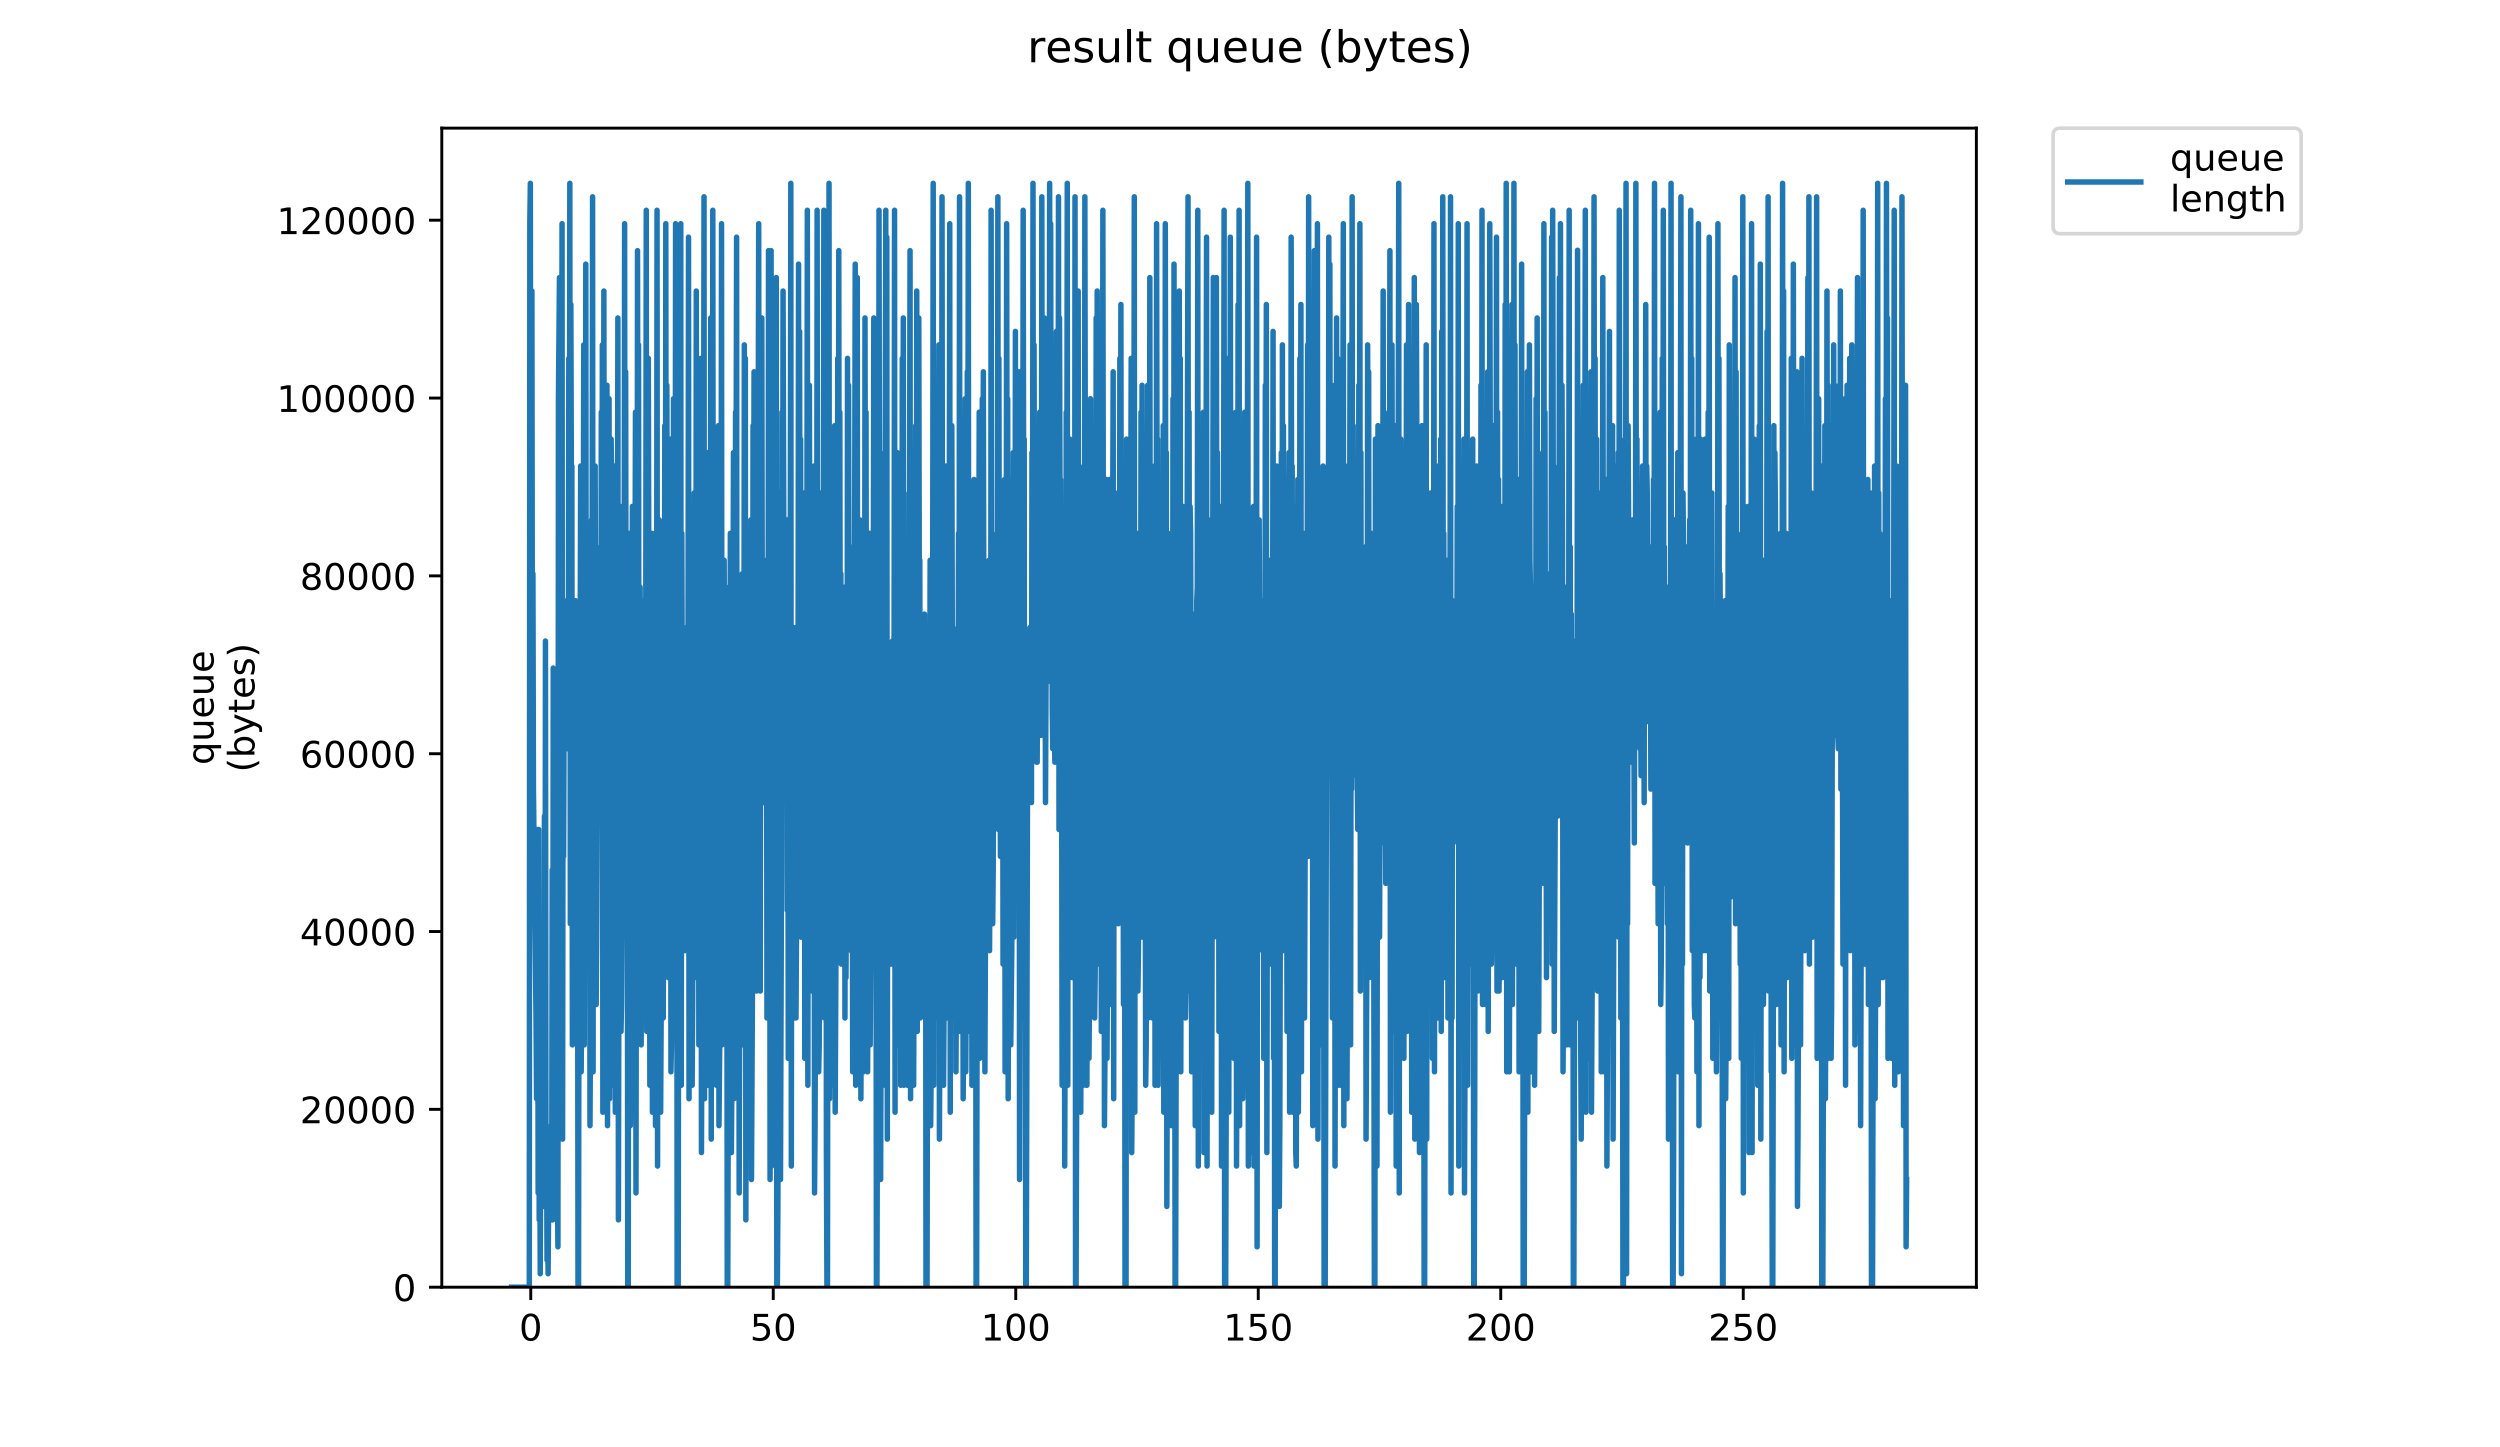 <?xml version="1.0" encoding="utf-8" standalone="no"?>
<!DOCTYPE svg PUBLIC "-//W3C//DTD SVG 1.1//EN"
  "http://www.w3.org/Graphics/SVG/1.1/DTD/svg11.dtd">
<!-- Created with matplotlib (https://matplotlib.org/) -->
<svg height="396pt" version="1.1" viewBox="0 0 684 396" width="684pt" xmlns="http://www.w3.org/2000/svg" xmlns:xlink="http://www.w3.org/1999/xlink">
 <defs>
  <style type="text/css">
*{stroke-linecap:butt;stroke-linejoin:round;}
  </style>
 </defs>
 <g id="figure_1">
  <g id="patch_1">
   <path d="M 0 396 
L 684 396 
L 684 0 
L 0 0 
z
" style="fill:#ffffff;"/>
  </g>
  <g id="axes_1">
   <g id="patch_2">
    <path d="M 120.879 352.174 
L 540.734 352.174 
L 540.734 35.062 
L 120.879 35.062 
z
" style="fill:#ffffff;"/>
   </g>
   <g id="matplotlib.axis_1">
    <g id="xtick_1">
     <g id="line2d_1">
      <defs>
       <path d="M 0 0 
L 0 3.5 
" id="mdd2a5c163f" style="stroke:#000000;stroke-width:0.8;"/>
      </defs>
      <g>
       <use style="stroke:#000000;stroke-width:0.8;" x="145.216" xlink:href="#mdd2a5c163f" y="352.174"/>
      </g>
     </g>
     <g id="text_1">
      <!-- 0 -->
      <defs>
       <path d="M 31.781 66.406 
Q 24.172 66.406 20.328 58.906 
Q 16.5 51.422 16.5 36.375 
Q 16.5 21.391 20.328 13.891 
Q 24.172 6.391 31.781 6.391 
Q 39.453 6.391 43.281 13.891 
Q 47.125 21.391 47.125 36.375 
Q 47.125 51.422 43.281 58.906 
Q 39.453 66.406 31.781 66.406 
z
M 31.781 74.219 
Q 44.047 74.219 50.516 64.516 
Q 56.984 54.828 56.984 36.375 
Q 56.984 17.969 50.516 8.266 
Q 44.047 -1.422 31.781 -1.422 
Q 19.531 -1.422 13.062 8.266 
Q 6.594 17.969 6.594 36.375 
Q 6.594 54.828 13.062 64.516 
Q 19.531 74.219 31.781 74.219 
z
" id="DejaVuSans-48"/>
      </defs>
      <g transform="translate(142.034 366.773)scale(0.1 -0.1)">
       <use xlink:href="#DejaVuSans-48"/>
      </g>
     </g>
    </g>
    <g id="xtick_2">
     <g id="line2d_2">
      <g>
       <use style="stroke:#000000;stroke-width:0.8;" x="211.563" xlink:href="#mdd2a5c163f" y="352.174"/>
      </g>
     </g>
     <g id="text_2">
      <!-- 50 -->
      <defs>
       <path d="M 10.797 72.906 
L 49.516 72.906 
L 49.516 64.594 
L 19.828 64.594 
L 19.828 46.734 
Q 21.969 47.469 24.109 47.828 
Q 26.266 48.188 28.422 48.188 
Q 40.625 48.188 47.75 41.5 
Q 54.891 34.812 54.891 23.391 
Q 54.891 11.625 47.562 5.094 
Q 40.234 -1.422 26.906 -1.422 
Q 22.312 -1.422 17.547 -0.641 
Q 12.797 0.141 7.719 1.703 
L 7.719 11.625 
Q 12.109 9.234 16.797 8.062 
Q 21.484 6.891 26.703 6.891 
Q 35.156 6.891 40.078 11.328 
Q 45.016 15.766 45.016 23.391 
Q 45.016 31 40.078 35.438 
Q 35.156 39.891 26.703 39.891 
Q 22.75 39.891 18.812 39.016 
Q 14.891 38.141 10.797 36.281 
z
" id="DejaVuSans-53"/>
      </defs>
      <g transform="translate(205.2 366.773)scale(0.1 -0.1)">
       <use xlink:href="#DejaVuSans-53"/>
       <use x="63.623" xlink:href="#DejaVuSans-48"/>
      </g>
     </g>
    </g>
    <g id="xtick_3">
     <g id="line2d_3">
      <g>
       <use style="stroke:#000000;stroke-width:0.8;" x="277.91" xlink:href="#mdd2a5c163f" y="352.174"/>
      </g>
     </g>
     <g id="text_3">
      <!-- 100 -->
      <defs>
       <path d="M 12.406 8.297 
L 28.516 8.297 
L 28.516 63.922 
L 10.984 60.406 
L 10.984 69.391 
L 28.422 72.906 
L 38.281 72.906 
L 38.281 8.297 
L 54.391 8.297 
L 54.391 0 
L 12.406 0 
z
" id="DejaVuSans-49"/>
      </defs>
      <g transform="translate(268.366 366.773)scale(0.1 -0.1)">
       <use xlink:href="#DejaVuSans-49"/>
       <use x="63.623" xlink:href="#DejaVuSans-48"/>
       <use x="127.246" xlink:href="#DejaVuSans-48"/>
      </g>
     </g>
    </g>
    <g id="xtick_4">
     <g id="line2d_4">
      <g>
       <use style="stroke:#000000;stroke-width:0.8;" x="344.257" xlink:href="#mdd2a5c163f" y="352.174"/>
      </g>
     </g>
     <g id="text_4">
      <!-- 150 -->
      <g transform="translate(334.713 366.773)scale(0.1 -0.1)">
       <use xlink:href="#DejaVuSans-49"/>
       <use x="63.623" xlink:href="#DejaVuSans-53"/>
       <use x="127.246" xlink:href="#DejaVuSans-48"/>
      </g>
     </g>
    </g>
    <g id="xtick_5">
     <g id="line2d_5">
      <g>
       <use style="stroke:#000000;stroke-width:0.8;" x="410.604" xlink:href="#mdd2a5c163f" y="352.174"/>
      </g>
     </g>
     <g id="text_5">
      <!-- 200 -->
      <defs>
       <path d="M 19.188 8.297 
L 53.609 8.297 
L 53.609 0 
L 7.328 0 
L 7.328 8.297 
Q 12.938 14.109 22.625 23.891 
Q 32.328 33.688 34.812 36.531 
Q 39.547 41.844 41.422 45.531 
Q 43.312 49.219 43.312 52.781 
Q 43.312 58.594 39.234 62.25 
Q 35.156 65.922 28.609 65.922 
Q 23.969 65.922 18.812 64.312 
Q 13.672 62.703 7.812 59.422 
L 7.812 69.391 
Q 13.766 71.781 18.938 73 
Q 24.125 74.219 28.422 74.219 
Q 39.75 74.219 46.484 68.547 
Q 53.219 62.891 53.219 53.422 
Q 53.219 48.922 51.531 44.891 
Q 49.859 40.875 45.406 35.406 
Q 44.188 33.984 37.641 27.219 
Q 31.109 20.453 19.188 8.297 
z
" id="DejaVuSans-50"/>
      </defs>
      <g transform="translate(401.061 366.773)scale(0.1 -0.1)">
       <use xlink:href="#DejaVuSans-50"/>
       <use x="63.623" xlink:href="#DejaVuSans-48"/>
       <use x="127.246" xlink:href="#DejaVuSans-48"/>
      </g>
     </g>
    </g>
    <g id="xtick_6">
     <g id="line2d_6">
      <g>
       <use style="stroke:#000000;stroke-width:0.8;" x="476.952" xlink:href="#mdd2a5c163f" y="352.174"/>
      </g>
     </g>
     <g id="text_6">
      <!-- 250 -->
      <g transform="translate(467.408 366.773)scale(0.1 -0.1)">
       <use xlink:href="#DejaVuSans-50"/>
       <use x="63.623" xlink:href="#DejaVuSans-53"/>
       <use x="127.246" xlink:href="#DejaVuSans-48"/>
      </g>
     </g>
    </g>
   </g>
   <g id="matplotlib.axis_2">
    <g id="ytick_1">
     <g id="line2d_7">
      <defs>
       <path d="M 0 0 
L -3.5 0 
" id="m4d71d583a0" style="stroke:#000000;stroke-width:0.8;"/>
      </defs>
      <g>
       <use style="stroke:#000000;stroke-width:0.8;" x="120.879" xlink:href="#m4d71d583a0" y="352.174"/>
      </g>
     </g>
     <g id="text_7">
      <!-- 0 -->
      <g transform="translate(107.516 355.973)scale(0.1 -0.1)">
       <use xlink:href="#DejaVuSans-48"/>
      </g>
     </g>
    </g>
    <g id="ytick_2">
     <g id="line2d_8">
      <g>
       <use style="stroke:#000000;stroke-width:0.8;" x="120.879" xlink:href="#m4d71d583a0" y="303.521"/>
      </g>
     </g>
     <g id="text_8">
      <!-- 20000 -->
      <g transform="translate(82.066 307.32)scale(0.1 -0.1)">
       <use xlink:href="#DejaVuSans-50"/>
       <use x="63.623" xlink:href="#DejaVuSans-48"/>
       <use x="127.246" xlink:href="#DejaVuSans-48"/>
       <use x="190.869" xlink:href="#DejaVuSans-48"/>
       <use x="254.492" xlink:href="#DejaVuSans-48"/>
      </g>
     </g>
    </g>
    <g id="ytick_3">
     <g id="line2d_9">
      <g>
       <use style="stroke:#000000;stroke-width:0.8;" x="120.879" xlink:href="#m4d71d583a0" y="254.867"/>
      </g>
     </g>
     <g id="text_9">
      <!-- 40000 -->
      <defs>
       <path d="M 37.797 64.312 
L 12.891 25.391 
L 37.797 25.391 
z
M 35.203 72.906 
L 47.609 72.906 
L 47.609 25.391 
L 58.016 25.391 
L 58.016 17.188 
L 47.609 17.188 
L 47.609 0 
L 37.797 0 
L 37.797 17.188 
L 4.891 17.188 
L 4.891 26.703 
z
" id="DejaVuSans-52"/>
      </defs>
      <g transform="translate(82.066 258.667)scale(0.1 -0.1)">
       <use xlink:href="#DejaVuSans-52"/>
       <use x="63.623" xlink:href="#DejaVuSans-48"/>
       <use x="127.246" xlink:href="#DejaVuSans-48"/>
       <use x="190.869" xlink:href="#DejaVuSans-48"/>
       <use x="254.492" xlink:href="#DejaVuSans-48"/>
      </g>
     </g>
    </g>
    <g id="ytick_4">
     <g id="line2d_10">
      <g>
       <use style="stroke:#000000;stroke-width:0.8;" x="120.879" xlink:href="#m4d71d583a0" y="206.214"/>
      </g>
     </g>
     <g id="text_10">
      <!-- 60000 -->
      <defs>
       <path d="M 33.016 40.375 
Q 26.375 40.375 22.484 35.828 
Q 18.609 31.297 18.609 23.391 
Q 18.609 15.531 22.484 10.953 
Q 26.375 6.391 33.016 6.391 
Q 39.656 6.391 43.531 10.953 
Q 47.406 15.531 47.406 23.391 
Q 47.406 31.297 43.531 35.828 
Q 39.656 40.375 33.016 40.375 
z
M 52.594 71.297 
L 52.594 62.312 
Q 48.875 64.062 45.094 64.984 
Q 41.312 65.922 37.594 65.922 
Q 27.828 65.922 22.672 59.328 
Q 17.531 52.734 16.797 39.406 
Q 19.672 43.656 24.016 45.922 
Q 28.375 48.188 33.594 48.188 
Q 44.578 48.188 50.953 41.516 
Q 57.328 34.859 57.328 23.391 
Q 57.328 12.156 50.688 5.359 
Q 44.047 -1.422 33.016 -1.422 
Q 20.359 -1.422 13.672 8.266 
Q 6.984 17.969 6.984 36.375 
Q 6.984 53.656 15.188 63.938 
Q 23.391 74.219 37.203 74.219 
Q 40.922 74.219 44.703 73.484 
Q 48.484 72.75 52.594 71.297 
z
" id="DejaVuSans-54"/>
      </defs>
      <g transform="translate(82.066 210.013)scale(0.1 -0.1)">
       <use xlink:href="#DejaVuSans-54"/>
       <use x="63.623" xlink:href="#DejaVuSans-48"/>
       <use x="127.246" xlink:href="#DejaVuSans-48"/>
       <use x="190.869" xlink:href="#DejaVuSans-48"/>
       <use x="254.492" xlink:href="#DejaVuSans-48"/>
      </g>
     </g>
    </g>
    <g id="ytick_5">
     <g id="line2d_11">
      <g>
       <use style="stroke:#000000;stroke-width:0.8;" x="120.879" xlink:href="#m4d71d583a0" y="157.561"/>
      </g>
     </g>
     <g id="text_11">
      <!-- 80000 -->
      <defs>
       <path d="M 31.781 34.625 
Q 24.75 34.625 20.719 30.859 
Q 16.703 27.094 16.703 20.516 
Q 16.703 13.922 20.719 10.156 
Q 24.75 6.391 31.781 6.391 
Q 38.812 6.391 42.859 10.172 
Q 46.922 13.969 46.922 20.516 
Q 46.922 27.094 42.891 30.859 
Q 38.875 34.625 31.781 34.625 
z
M 21.922 38.812 
Q 15.578 40.375 12.031 44.719 
Q 8.5 49.078 8.5 55.328 
Q 8.5 64.062 14.719 69.141 
Q 20.953 74.219 31.781 74.219 
Q 42.672 74.219 48.875 69.141 
Q 55.078 64.062 55.078 55.328 
Q 55.078 49.078 51.531 44.719 
Q 48 40.375 41.703 38.812 
Q 48.828 37.156 52.797 32.312 
Q 56.781 27.484 56.781 20.516 
Q 56.781 9.906 50.312 4.234 
Q 43.844 -1.422 31.781 -1.422 
Q 19.734 -1.422 13.25 4.234 
Q 6.781 9.906 6.781 20.516 
Q 6.781 27.484 10.781 32.312 
Q 14.797 37.156 21.922 38.812 
z
M 18.312 54.391 
Q 18.312 48.734 21.844 45.562 
Q 25.391 42.391 31.781 42.391 
Q 38.141 42.391 41.719 45.562 
Q 45.312 48.734 45.312 54.391 
Q 45.312 60.062 41.719 63.234 
Q 38.141 66.406 31.781 66.406 
Q 25.391 66.406 21.844 63.234 
Q 18.312 60.062 18.312 54.391 
z
" id="DejaVuSans-56"/>
      </defs>
      <g transform="translate(82.066 161.36)scale(0.1 -0.1)">
       <use xlink:href="#DejaVuSans-56"/>
       <use x="63.623" xlink:href="#DejaVuSans-48"/>
       <use x="127.246" xlink:href="#DejaVuSans-48"/>
       <use x="190.869" xlink:href="#DejaVuSans-48"/>
       <use x="254.492" xlink:href="#DejaVuSans-48"/>
      </g>
     </g>
    </g>
    <g id="ytick_6">
     <g id="line2d_12">
      <g>
       <use style="stroke:#000000;stroke-width:0.8;" x="120.879" xlink:href="#m4d71d583a0" y="108.907"/>
      </g>
     </g>
     <g id="text_12">
      <!-- 100000 -->
      <g transform="translate(75.704 112.706)scale(0.1 -0.1)">
       <use xlink:href="#DejaVuSans-49"/>
       <use x="63.623" xlink:href="#DejaVuSans-48"/>
       <use x="127.246" xlink:href="#DejaVuSans-48"/>
       <use x="190.869" xlink:href="#DejaVuSans-48"/>
       <use x="254.492" xlink:href="#DejaVuSans-48"/>
       <use x="318.115" xlink:href="#DejaVuSans-48"/>
      </g>
     </g>
    </g>
    <g id="ytick_7">
     <g id="line2d_13">
      <g>
       <use style="stroke:#000000;stroke-width:0.8;" x="120.879" xlink:href="#m4d71d583a0" y="60.254"/>
      </g>
     </g>
     <g id="text_13">
      <!-- 120000 -->
      <g transform="translate(75.704 64.053)scale(0.1 -0.1)">
       <use xlink:href="#DejaVuSans-49"/>
       <use x="63.623" xlink:href="#DejaVuSans-50"/>
       <use x="127.246" xlink:href="#DejaVuSans-48"/>
       <use x="190.869" xlink:href="#DejaVuSans-48"/>
       <use x="254.492" xlink:href="#DejaVuSans-48"/>
       <use x="318.115" xlink:href="#DejaVuSans-48"/>
      </g>
     </g>
    </g>
    <g id="text_14">
     <!-- queue -->
     <defs>
      <path d="M 14.797 27.297 
Q 14.797 17.391 18.875 11.75 
Q 22.953 6.109 30.078 6.109 
Q 37.203 6.109 41.297 11.75 
Q 45.406 17.391 45.406 27.297 
Q 45.406 37.203 41.297 42.844 
Q 37.203 48.484 30.078 48.484 
Q 22.953 48.484 18.875 42.844 
Q 14.797 37.203 14.797 27.297 
z
M 45.406 8.203 
Q 42.578 3.328 38.25 0.953 
Q 33.938 -1.422 27.875 -1.422 
Q 17.969 -1.422 11.734 6.484 
Q 5.516 14.406 5.516 27.297 
Q 5.516 40.188 11.734 48.094 
Q 17.969 56 27.875 56 
Q 33.938 56 38.25 53.625 
Q 42.578 51.266 45.406 46.391 
L 45.406 54.688 
L 54.391 54.688 
L 54.391 -20.797 
L 45.406 -20.797 
z
" id="DejaVuSans-113"/>
      <path d="M 8.5 21.578 
L 8.5 54.688 
L 17.484 54.688 
L 17.484 21.922 
Q 17.484 14.156 20.5 10.266 
Q 23.531 6.391 29.594 6.391 
Q 36.859 6.391 41.078 11.031 
Q 45.312 15.672 45.312 23.688 
L 45.312 54.688 
L 54.297 54.688 
L 54.297 0 
L 45.312 0 
L 45.312 8.406 
Q 42.047 3.422 37.719 1 
Q 33.406 -1.422 27.688 -1.422 
Q 18.266 -1.422 13.375 4.438 
Q 8.5 10.297 8.5 21.578 
z
M 31.109 56 
z
" id="DejaVuSans-117"/>
      <path d="M 56.203 29.594 
L 56.203 25.203 
L 14.891 25.203 
Q 15.484 15.922 20.484 11.062 
Q 25.484 6.203 34.422 6.203 
Q 39.594 6.203 44.453 7.469 
Q 49.312 8.734 54.109 11.281 
L 54.109 2.781 
Q 49.266 0.734 44.188 -0.344 
Q 39.109 -1.422 33.891 -1.422 
Q 20.797 -1.422 13.156 6.188 
Q 5.516 13.812 5.516 26.812 
Q 5.516 40.234 12.766 48.109 
Q 20.016 56 32.328 56 
Q 43.359 56 49.781 48.891 
Q 56.203 41.797 56.203 29.594 
z
M 47.219 32.234 
Q 47.125 39.594 43.094 43.984 
Q 39.062 48.391 32.422 48.391 
Q 24.906 48.391 20.391 44.141 
Q 15.875 39.891 15.188 32.172 
z
" id="DejaVuSans-101"/>
     </defs>
     <g transform="translate(58.426 209.283)rotate(-90)scale(0.1 -0.1)">
      <use xlink:href="#DejaVuSans-113"/>
      <use x="63.477" xlink:href="#DejaVuSans-117"/>
      <use x="126.855" xlink:href="#DejaVuSans-101"/>
      <use x="188.379" xlink:href="#DejaVuSans-117"/>
      <use x="251.758" xlink:href="#DejaVuSans-101"/>
     </g>
     <!-- (bytes) -->
     <defs>
      <path d="M 31 75.875 
Q 24.469 64.656 21.281 53.656 
Q 18.109 42.672 18.109 31.391 
Q 18.109 20.125 21.312 9.062 
Q 24.516 -2 31 -13.188 
L 23.188 -13.188 
Q 15.875 -1.703 12.234 9.375 
Q 8.594 20.453 8.594 31.391 
Q 8.594 42.281 12.203 53.312 
Q 15.828 64.359 23.188 75.875 
z
" id="DejaVuSans-40"/>
      <path d="M 48.688 27.297 
Q 48.688 37.203 44.609 42.844 
Q 40.531 48.484 33.406 48.484 
Q 26.266 48.484 22.188 42.844 
Q 18.109 37.203 18.109 27.297 
Q 18.109 17.391 22.188 11.75 
Q 26.266 6.109 33.406 6.109 
Q 40.531 6.109 44.609 11.75 
Q 48.688 17.391 48.688 27.297 
z
M 18.109 46.391 
Q 20.953 51.266 25.266 53.625 
Q 29.594 56 35.594 56 
Q 45.562 56 51.781 48.094 
Q 58.016 40.188 58.016 27.297 
Q 58.016 14.406 51.781 6.484 
Q 45.562 -1.422 35.594 -1.422 
Q 29.594 -1.422 25.266 0.953 
Q 20.953 3.328 18.109 8.203 
L 18.109 0 
L 9.078 0 
L 9.078 75.984 
L 18.109 75.984 
z
" id="DejaVuSans-98"/>
      <path d="M 32.172 -5.078 
Q 28.375 -14.844 24.75 -17.812 
Q 21.141 -20.797 15.094 -20.797 
L 7.906 -20.797 
L 7.906 -13.281 
L 13.188 -13.281 
Q 16.891 -13.281 18.938 -11.516 
Q 21 -9.766 23.484 -3.219 
L 25.094 0.875 
L 2.984 54.688 
L 12.5 54.688 
L 29.594 11.922 
L 46.688 54.688 
L 56.203 54.688 
z
" id="DejaVuSans-121"/>
      <path d="M 18.312 70.219 
L 18.312 54.688 
L 36.812 54.688 
L 36.812 47.703 
L 18.312 47.703 
L 18.312 18.016 
Q 18.312 11.328 20.141 9.422 
Q 21.969 7.516 27.594 7.516 
L 36.812 7.516 
L 36.812 0 
L 27.594 0 
Q 17.188 0 13.234 3.875 
Q 9.281 7.766 9.281 18.016 
L 9.281 47.703 
L 2.688 47.703 
L 2.688 54.688 
L 9.281 54.688 
L 9.281 70.219 
z
" id="DejaVuSans-116"/>
      <path d="M 44.281 53.078 
L 44.281 44.578 
Q 40.484 46.531 36.375 47.5 
Q 32.281 48.484 27.875 48.484 
Q 21.188 48.484 17.844 46.438 
Q 14.5 44.391 14.5 40.281 
Q 14.5 37.156 16.891 35.375 
Q 19.281 33.594 26.516 31.984 
L 29.594 31.297 
Q 39.156 29.25 43.188 25.516 
Q 47.219 21.781 47.219 15.094 
Q 47.219 7.469 41.188 3.016 
Q 35.156 -1.422 24.609 -1.422 
Q 20.219 -1.422 15.453 -0.562 
Q 10.688 0.297 5.422 2 
L 5.422 11.281 
Q 10.406 8.688 15.234 7.391 
Q 20.062 6.109 24.812 6.109 
Q 31.156 6.109 34.562 8.281 
Q 37.984 10.453 37.984 14.406 
Q 37.984 18.062 35.516 20.016 
Q 33.062 21.969 24.703 23.781 
L 21.578 24.516 
Q 13.234 26.266 9.516 29.906 
Q 5.812 33.547 5.812 39.891 
Q 5.812 47.609 11.281 51.797 
Q 16.75 56 26.812 56 
Q 31.781 56 36.172 55.266 
Q 40.578 54.547 44.281 53.078 
z
" id="DejaVuSans-115"/>
      <path d="M 8.016 75.875 
L 15.828 75.875 
Q 23.141 64.359 26.781 53.312 
Q 30.422 42.281 30.422 31.391 
Q 30.422 20.453 26.781 9.375 
Q 23.141 -1.703 15.828 -13.188 
L 8.016 -13.188 
Q 14.5 -2 17.703 9.062 
Q 20.906 20.125 20.906 31.391 
Q 20.906 42.672 17.703 53.656 
Q 14.5 64.656 8.016 75.875 
z
" id="DejaVuSans-41"/>
     </defs>
     <g transform="translate(69.624 211.295)rotate(-90)scale(0.1 -0.1)">
      <use xlink:href="#DejaVuSans-40"/>
      <use x="39.014" xlink:href="#DejaVuSans-98"/>
      <use x="102.49" xlink:href="#DejaVuSans-121"/>
      <use x="161.67" xlink:href="#DejaVuSans-116"/>
      <use x="200.879" xlink:href="#DejaVuSans-101"/>
      <use x="262.402" xlink:href="#DejaVuSans-115"/>
      <use x="314.502" xlink:href="#DejaVuSans-41"/>
     </g>
    </g>
   </g>
   <g id="line2d_14">
    <path clip-path="url(#p60e7daeef8)" d="M 139.963 352.174 
L 144.817 352.174 
L 144.96 61.212 
L 145.103 50.163 
L 145.243 234.316 
L 145.385 252.731 
L 145.527 79.628 
L 145.668 197.486 
L 145.808 156.972 
L 145.95 215.901 
L 146.658 278.513 
L 146.802 300.611 
L 146.948 296.928 
L 147.092 226.95 
L 147.237 326.393 
L 147.382 226.95 
L 147.524 333.759 
L 147.665 307.977 
L 147.808 348.491 
L 147.952 311.66 
L 148.095 315.344 
L 148.239 330.076 
L 148.525 330.076 
L 148.668 293.245 
L 148.812 330.076 
L 148.956 223.267 
L 149.096 322.71 
L 149.236 175.387 
L 149.379 319.027 
L 149.525 307.977 
L 149.669 344.808 
L 149.813 319.027 
L 149.957 348.491 
L 150.099 330.076 
L 150.239 326.393 
L 150.38 315.344 
L 150.521 319.027 
L 150.662 330.076 
L 150.802 307.977 
L 150.944 333.759 
L 151.084 237.999 
L 151.224 333.759 
L 151.364 182.782 
L 151.51 326.393 
L 151.657 260.098 
L 151.803 326.393 
L 151.943 293.245 
L 152.366 326.393 
L 152.507 322.71 
L 152.647 341.125 
L 152.787 109.092 
L 153.07 75.944 
L 153.355 215.901 
L 153.497 123.824 
L 153.637 171.704 
L 153.777 61.212 
L 153.919 311.66 
L 154.063 193.802 
L 154.207 234.316 
L 154.351 190.119 
L 154.495 186.436 
L 154.776 204.852 
L 154.917 204.852 
L 155.057 164.338 
L 155.197 204.852 
L 155.481 197.486 
L 155.622 98.043 
L 155.764 171.704 
L 155.903 50.163 
L 156.043 252.731 
L 156.183 83.311 
L 156.322 131.19 
L 156.462 127.507 
L 156.601 285.879 
L 156.88 204.852 
L 157.02 190.119 
L 157.159 219.584 
L 157.438 164.338 
L 157.578 204.852 
L 157.717 204.852 
L 157.857 212.218 
L 157.996 208.535 
L 158.143 352.174 
L 158.29 352.174 
L 158.438 226.95 
L 158.58 234.316 
L 158.866 127.507 
L 159.006 293.245 
L 159.287 256.415 
L 159.568 171.704 
L 159.708 94.36 
L 159.849 285.879 
L 159.989 197.486 
L 160.13 245.365 
L 160.27 72.261 
L 160.417 223.267 
L 160.711 179.07 
L 161.002 201.169 
L 161.143 193.802 
L 161.282 149.606 
L 161.422 307.977 
L 161.565 278.513 
L 161.707 274.83 
L 161.847 142.24 
L 161.988 168.021 
L 162.129 53.846 
L 162.27 293.245 
L 162.409 156.972 
L 162.549 208.535 
L 162.833 127.507 
L 163.115 274.83 
L 163.255 256.415 
L 163.536 190.119 
L 163.676 197.486 
L 163.816 215.901 
L 164.097 215.901 
L 164.237 149.606 
L 164.377 215.901 
L 164.518 112.775 
L 164.66 197.486 
L 164.802 94.36 
L 164.942 304.294 
L 165.221 79.628 
L 165.364 208.535 
L 165.505 186.436 
L 165.785 252.731 
L 166.067 105.409 
L 166.212 307.977 
L 166.495 230.633 
L 166.636 109.092 
L 166.776 300.611 
L 166.919 149.606 
L 167.061 249.048 
L 167.203 120.141 
L 167.345 131.19 
L 167.485 186.436 
L 167.629 296.928 
L 167.776 282.196 
L 168.062 179.07 
L 168.205 127.507 
L 168.345 304.294 
L 168.486 285.879 
L 168.626 252.731 
L 168.767 131.19 
L 168.91 175.387 
L 169.05 86.994 
L 169.197 333.759 
L 169.338 256.415 
L 169.479 260.098 
L 169.766 138.557 
L 169.907 282.196 
L 170.048 274.83 
L 170.191 252.731 
L 170.331 201.169 
L 170.471 201.169 
L 170.612 168.021 
L 170.752 186.436 
L 170.893 61.212 
L 171.036 234.316 
L 171.179 101.726 
L 171.32 212.218 
L 171.605 175.387 
L 171.75 352.174 
L 171.897 352.174 
L 172.042 145.923 
L 172.183 204.852 
L 172.322 156.972 
L 172.463 307.977 
L 172.603 285.879 
L 173.025 138.557 
L 173.164 296.928 
L 173.304 274.83 
L 173.444 271.147 
L 173.863 112.775 
L 174.003 326.393 
L 174.142 226.95 
L 174.283 230.633 
L 174.423 68.578 
L 174.564 156.972 
L 174.706 94.36 
L 174.849 274.83 
L 175.131 160.655 
L 175.274 204.852 
L 175.416 285.879 
L 175.555 260.098 
L 175.696 208.535 
L 175.835 208.535 
L 175.976 219.584 
L 176.118 208.535 
L 176.257 164.338 
L 176.397 197.486 
L 176.539 175.387 
L 176.678 175.387 
L 176.818 57.529 
L 176.957 282.196 
L 177.096 101.726 
L 177.238 226.95 
L 177.379 98.043 
L 177.519 160.655 
L 177.658 164.338 
L 177.798 296.928 
L 178.362 145.923 
L 178.502 304.294 
L 178.924 237.999 
L 179.204 145.923 
L 179.343 307.977 
L 179.483 230.633 
L 179.625 223.267 
L 179.766 57.529 
L 179.907 319.027 
L 180.047 153.289 
L 180.187 234.316 
L 180.328 142.24 
L 180.468 145.923 
L 180.749 304.294 
L 180.891 278.513 
L 181.315 149.606 
L 181.46 278.513 
L 181.741 204.852 
L 181.881 116.458 
L 182.022 256.415 
L 182.162 61.212 
L 182.302 230.633 
L 182.443 105.409 
L 182.584 168.021 
L 182.724 156.972 
L 182.865 267.478 
L 183.007 263.781 
L 183.427 120.141 
L 183.568 293.245 
L 183.709 285.879 
L 183.849 252.731 
L 183.99 190.119 
L 184.13 182.782 
L 184.275 109.092 
L 184.416 282.196 
L 184.559 182.782 
L 184.699 208.535 
L 184.839 61.212 
L 184.979 208.535 
L 185.121 123.824 
L 185.264 352.174 
L 185.555 352.174 
L 185.696 230.633 
L 185.835 223.267 
L 185.976 94.36 
L 186.117 145.923 
L 186.258 61.212 
L 186.399 296.928 
L 186.54 145.923 
L 186.679 197.486 
L 186.96 171.704 
L 187.105 186.436 
L 187.246 182.782 
L 187.389 260.098 
L 187.531 256.415 
L 187.811 171.704 
L 187.952 201.169 
L 188.237 186.436 
L 188.377 64.895 
L 188.517 300.611 
L 188.659 138.557 
L 188.8 256.415 
L 189.084 153.289 
L 189.224 190.119 
L 189.368 296.928 
L 189.509 274.83 
L 189.935 134.873 
L 190.077 267.478 
L 190.36 234.316 
L 190.501 79.628 
L 190.642 201.169 
L 190.785 112.775 
L 190.925 171.704 
L 191.066 179.07 
L 191.207 285.879 
L 191.347 256.415 
L 191.772 98.043 
L 191.914 315.344 
L 192.197 241.682 
L 192.338 171.704 
L 192.479 156.972 
L 192.62 53.846 
L 192.761 300.611 
L 192.902 149.606 
L 193.045 230.633 
L 193.329 123.824 
L 193.47 193.802 
L 193.612 175.387 
L 193.753 296.928 
L 193.895 296.928 
L 194.318 193.802 
L 194.457 86.994 
L 194.598 311.66 
L 194.741 190.119 
L 194.881 197.486 
L 195.021 57.529 
L 195.162 197.486 
L 195.302 120.141 
L 195.442 171.704 
L 195.584 175.387 
L 195.724 131.19 
L 196.006 296.928 
L 196.146 274.83 
L 196.566 116.458 
L 196.706 307.977 
L 196.986 278.513 
L 197.126 171.704 
L 197.269 182.782 
L 197.411 61.212 
L 197.553 285.879 
L 197.693 168.021 
L 197.835 249.048 
L 198.124 153.289 
L 198.265 193.802 
L 198.408 267.478 
L 198.831 201.169 
L 198.972 352.174 
L 199.118 352.174 
L 199.26 293.245 
L 199.401 160.655 
L 199.542 245.365 
L 199.825 145.923 
L 199.966 190.119 
L 200.107 315.344 
L 200.249 293.245 
L 200.675 123.824 
L 200.821 300.611 
L 200.966 278.513 
L 201.107 234.316 
L 201.247 112.775 
L 201.39 134.873 
L 201.531 64.895 
L 201.672 285.879 
L 201.812 201.169 
L 201.953 204.852 
L 202.095 190.119 
L 202.235 326.393 
L 202.659 175.387 
L 202.94 190.119 
L 203.081 156.972 
L 203.222 285.879 
L 203.362 234.316 
L 203.502 234.316 
L 203.643 94.36 
L 203.785 164.338 
L 203.925 98.043 
L 204.064 333.759 
L 204.345 160.655 
L 204.905 274.83 
L 205.045 267.478 
L 205.185 204.852 
L 205.324 197.486 
L 205.464 142.24 
L 205.603 322.71 
L 205.884 267.478 
L 206.028 116.458 
L 206.174 160.655 
L 206.313 101.726 
L 206.453 267.478 
L 206.593 186.436 
L 206.737 186.436 
L 206.88 190.119 
L 207.019 271.147 
L 207.158 241.682 
L 207.58 61.212 
L 207.721 215.901 
L 207.86 197.486 
L 208.005 271.147 
L 208.144 153.289 
L 208.283 168.021 
L 208.425 86.994 
L 208.566 175.387 
L 208.707 160.655 
L 208.851 219.584 
L 208.991 219.584 
L 209.135 197.486 
L 209.558 208.535 
L 209.698 153.289 
L 209.838 278.513 
L 210.118 226.95 
L 210.264 68.578 
L 210.405 149.606 
L 210.547 112.775 
L 210.687 322.71 
L 210.971 68.578 
L 211.111 319.027 
L 211.396 204.852 
L 211.535 168.021 
L 211.677 293.245 
L 211.96 252.731 
L 212.105 142.24 
L 212.246 153.289 
L 212.388 75.944 
L 212.532 352.174 
L 212.679 352.174 
L 212.826 330.076 
L 213.257 204.852 
L 213.399 134.873 
L 213.539 322.71 
L 213.819 237.999 
L 213.962 112.775 
L 214.103 204.852 
L 214.243 79.628 
L 214.669 219.584 
L 214.809 190.119 
L 214.959 190.119 
L 215.1 201.169 
L 215.243 142.24 
L 215.384 249.048 
L 215.525 149.606 
L 215.665 289.562 
L 215.946 241.682 
L 216.086 142.24 
L 216.226 153.289 
L 216.367 50.163 
L 216.507 319.027 
L 216.653 175.387 
L 216.795 197.486 
L 216.936 197.486 
L 217.076 219.584 
L 217.356 171.704 
L 217.496 278.513 
L 217.637 186.436 
L 217.78 278.513 
L 218.344 186.436 
L 218.485 72.261 
L 218.625 219.584 
L 218.766 90.677 
L 218.907 201.169 
L 219.048 120.141 
L 219.191 256.415 
L 219.332 164.338 
L 219.618 201.169 
L 219.758 149.606 
L 219.898 190.119 
L 220.039 134.873 
L 220.181 289.562 
L 220.603 212.218 
L 220.746 171.704 
L 220.887 57.529 
L 221.03 296.928 
L 221.17 160.655 
L 221.311 237.999 
L 221.452 105.409 
L 221.592 190.119 
L 221.732 171.704 
L 221.873 171.704 
L 222.013 197.486 
L 222.153 271.147 
L 222.715 127.507 
L 222.855 326.393 
L 222.998 307.977 
L 223.142 267.478 
L 223.282 131.19 
L 223.423 204.852 
L 223.565 57.529 
L 223.708 186.436 
L 223.849 149.606 
L 223.994 293.245 
L 224.135 285.879 
L 224.56 134.873 
L 224.702 267.478 
L 224.843 260.098 
L 225.124 171.704 
L 225.264 175.387 
L 225.404 57.529 
L 225.544 278.513 
L 225.683 123.824 
L 225.825 223.267 
L 225.964 138.557 
L 226.104 315.344 
L 226.251 352.174 
L 226.399 352.174 
L 226.54 204.852 
L 226.681 204.852 
L 226.822 50.163 
L 226.962 300.611 
L 227.102 123.824 
L 227.241 230.633 
L 227.382 131.19 
L 227.524 145.923 
L 227.664 190.119 
L 227.805 296.928 
L 228.225 179.07 
L 228.366 116.458 
L 228.508 304.294 
L 228.789 245.365 
L 228.928 186.436 
L 229.07 193.802 
L 229.21 98.043 
L 229.35 182.782 
L 229.491 68.578 
L 229.631 212.218 
L 229.771 112.775 
L 229.914 201.169 
L 230.054 156.972 
L 230.193 263.781 
L 230.334 249.048 
L 230.474 193.802 
L 230.754 212.218 
L 231.036 160.655 
L 231.177 278.513 
L 231.318 164.338 
L 231.457 267.478 
L 231.597 241.682 
L 231.738 241.682 
L 231.879 98.043 
L 232.019 215.901 
L 232.159 105.409 
L 232.301 186.436 
L 232.441 186.436 
L 232.581 149.606 
L 232.862 260.098 
L 233.144 175.387 
L 233.286 293.245 
L 233.428 285.879 
L 233.568 267.478 
L 233.988 72.261 
L 234.128 296.928 
L 234.268 175.387 
L 234.408 219.584 
L 234.552 75.944 
L 234.692 274.83 
L 234.832 193.802 
L 234.973 237.999 
L 235.254 142.24 
L 235.536 300.611 
L 235.676 274.83 
L 235.957 204.852 
L 236.098 145.923 
L 236.238 293.245 
L 236.381 237.999 
L 236.521 249.048 
L 236.662 86.994 
L 236.805 168.021 
L 236.947 112.775 
L 237.088 230.633 
L 237.23 164.338 
L 237.371 293.245 
L 237.794 208.535 
L 237.935 145.923 
L 238.077 285.879 
L 238.361 237.999 
L 238.502 164.338 
L 238.642 212.218 
L 238.786 149.606 
L 238.93 168.021 
L 239.071 86.994 
L 239.212 219.584 
L 239.355 182.782 
L 239.497 175.387 
L 239.638 190.119 
L 239.784 352.174 
L 239.931 352.174 
L 240.078 296.928 
L 240.219 175.387 
L 240.361 219.584 
L 240.501 57.529 
L 240.641 156.972 
L 240.79 123.824 
L 240.933 322.71 
L 241.5 145.923 
L 241.643 296.928 
L 241.925 252.731 
L 242.346 57.529 
L 242.487 212.218 
L 242.628 64.895 
L 242.768 311.66 
L 242.909 179.07 
L 243.05 223.267 
L 243.191 197.486 
L 243.331 204.852 
L 243.472 179.07 
L 243.616 182.782 
L 243.758 263.781 
L 243.898 256.415 
L 244.178 175.387 
L 244.323 219.584 
L 244.463 215.901 
L 244.604 193.802 
L 244.746 57.529 
L 244.885 304.294 
L 245.03 153.289 
L 245.171 237.999 
L 245.452 123.824 
L 245.738 285.879 
L 246.302 127.507 
L 246.442 296.928 
L 246.724 241.682 
L 246.865 98.043 
L 247.005 156.972 
L 247.145 86.994 
L 247.289 296.928 
L 247.576 212.218 
L 247.717 197.486 
L 247.857 215.901 
L 248.142 153.289 
L 248.284 296.928 
L 248.564 249.048 
L 248.704 134.873 
L 248.845 142.24 
L 248.989 68.578 
L 249.129 300.611 
L 249.269 204.852 
L 249.409 256.415 
L 249.69 153.289 
L 249.83 190.119 
L 249.971 296.928 
L 250.4 175.387 
L 250.54 116.458 
L 250.68 230.633 
L 250.82 79.628 
L 250.96 282.196 
L 251.1 179.07 
L 251.24 245.365 
L 251.38 86.994 
L 251.52 160.655 
L 251.66 153.289 
L 251.8 278.513 
L 252.085 197.486 
L 252.227 204.852 
L 252.509 234.316 
L 252.649 175.387 
L 252.789 271.147 
L 252.93 168.021 
L 253.07 226.95 
L 253.211 186.436 
L 253.351 352.174 
L 253.638 352.174 
L 253.924 193.802 
L 254.064 193.802 
L 254.205 215.901 
L 254.345 212.218 
L 254.484 153.289 
L 254.624 307.977 
L 254.764 293.245 
L 254.904 260.098 
L 255.044 160.655 
L 255.183 156.972 
L 255.323 50.163 
L 255.463 296.928 
L 255.604 142.24 
L 255.744 234.316 
L 255.887 138.557 
L 256.031 153.289 
L 256.455 278.513 
L 256.88 94.36 
L 257.02 311.66 
L 257.305 241.682 
L 257.447 105.409 
L 257.589 204.852 
L 257.735 53.846 
L 257.877 182.782 
L 258.019 142.24 
L 258.16 296.928 
L 258.302 274.83 
L 258.725 127.507 
L 258.864 260.098 
L 259.006 156.972 
L 259.147 278.513 
L 259.288 274.83 
L 259.711 156.972 
L 259.852 61.212 
L 259.993 304.294 
L 260.134 164.338 
L 260.274 256.415 
L 260.415 116.458 
L 260.557 175.387 
L 260.697 171.704 
L 260.841 278.513 
L 261.121 175.387 
L 261.261 230.633 
L 261.404 182.782 
L 261.543 293.245 
L 261.826 241.682 
L 261.968 186.436 
L 262.109 208.535 
L 262.251 145.923 
L 262.395 193.802 
L 262.535 53.846 
L 262.678 282.196 
L 262.819 212.218 
L 262.96 234.316 
L 263.241 156.972 
L 263.522 300.611 
L 263.662 278.513 
L 263.946 179.07 
L 264.087 109.092 
L 264.229 293.245 
L 264.51 234.316 
L 264.651 101.726 
L 264.793 153.289 
L 264.933 50.163 
L 265.075 282.196 
L 265.215 145.923 
L 265.356 212.218 
L 265.499 164.338 
L 265.64 156.972 
L 265.781 201.169 
L 265.921 296.928 
L 266.204 237.999 
L 266.487 131.19 
L 266.63 267.478 
L 266.913 223.267 
L 267.058 352.174 
L 267.205 352.174 
L 267.347 263.781 
L 267.489 249.048 
L 267.77 171.704 
L 267.912 112.775 
L 268.054 289.562 
L 268.335 219.584 
L 268.475 134.873 
L 268.617 204.852 
L 268.759 109.092 
L 268.901 168.021 
L 269.041 101.726 
L 269.185 175.387 
L 269.327 171.704 
L 269.468 293.245 
L 269.892 186.436 
L 270.032 219.584 
L 270.176 223.267 
L 270.319 179.07 
L 270.46 252.731 
L 270.6 153.289 
L 270.74 260.098 
L 270.882 230.633 
L 271.025 245.365 
L 271.169 57.529 
L 271.312 153.289 
L 271.455 145.923 
L 271.596 252.731 
L 271.74 237.999 
L 271.881 186.436 
L 272.024 179.07 
L 272.307 212.218 
L 272.448 179.07 
L 272.589 197.486 
L 272.73 168.021 
L 272.871 197.486 
L 273.014 53.846 
L 273.154 226.95 
L 273.294 98.043 
L 273.435 179.07 
L 273.578 190.119 
L 273.719 234.316 
L 273.861 182.782 
L 274.146 208.535 
L 274.286 145.923 
L 274.427 263.781 
L 274.566 164.338 
L 274.708 223.267 
L 274.848 131.19 
L 274.989 293.245 
L 275.129 234.316 
L 275.27 226.95 
L 275.412 61.212 
L 275.554 153.289 
L 275.695 109.092 
L 275.836 300.611 
L 275.977 223.267 
L 276.118 226.95 
L 276.399 131.19 
L 276.542 285.879 
L 276.824 260.098 
L 276.964 197.486 
L 277.104 186.436 
L 277.244 123.824 
L 277.385 256.415 
L 277.526 160.655 
L 277.668 219.584 
L 277.812 90.677 
L 277.954 215.901 
L 278.101 190.119 
L 278.241 186.436 
L 278.385 190.119 
L 278.525 212.218 
L 278.809 101.726 
L 278.951 322.71 
L 279.374 120.141 
L 279.516 201.169 
L 279.658 127.507 
L 279.799 179.07 
L 279.939 57.529 
L 280.08 142.24 
L 280.222 120.141 
L 280.362 278.513 
L 280.502 237.999 
L 280.645 352.174 
L 280.793 352.174 
L 281.221 175.387 
L 281.361 193.802 
L 281.501 197.486 
L 281.641 193.802 
L 281.783 171.704 
L 281.924 215.901 
L 282.064 212.218 
L 282.204 219.584 
L 282.349 123.824 
L 282.489 160.655 
L 282.63 50.163 
L 282.774 204.852 
L 282.917 94.36 
L 283.058 160.655 
L 283.198 153.289 
L 283.484 201.169 
L 283.626 208.535 
L 283.768 208.535 
L 283.909 175.387 
L 284.05 182.782 
L 284.19 138.557 
L 284.334 182.782 
L 284.476 112.775 
L 284.618 201.169 
L 284.759 164.338 
L 284.899 201.169 
L 285.042 53.846 
L 285.187 171.704 
L 285.328 90.677 
L 285.617 160.655 
L 285.76 86.994 
L 286.046 219.584 
L 286.335 153.289 
L 286.479 168.021 
L 286.619 94.36 
L 286.761 186.436 
L 286.901 145.923 
L 287.042 179.07 
L 287.183 50.163 
L 287.323 186.436 
L 287.465 61.212 
L 287.606 156.972 
L 287.747 127.507 
L 287.891 193.802 
L 288.032 204.852 
L 288.176 160.655 
L 288.318 193.802 
L 288.461 193.802 
L 288.603 208.535 
L 289.03 90.677 
L 289.172 182.782 
L 289.313 134.873 
L 289.454 179.07 
L 289.6 53.846 
L 289.741 226.95 
L 289.884 86.994 
L 290.027 138.557 
L 290.169 131.19 
L 290.309 186.436 
L 290.45 197.486 
L 290.59 296.928 
L 291.014 193.802 
L 291.156 145.923 
L 291.297 319.027 
L 291.58 230.633 
L 291.721 112.775 
L 291.862 156.972 
L 292.004 50.163 
L 292.144 296.928 
L 292.284 156.972 
L 292.426 234.316 
L 292.707 120.141 
L 292.85 223.267 
L 292.993 201.169 
L 293.133 197.486 
L 293.274 142.24 
L 293.414 267.478 
L 293.554 168.021 
L 293.696 252.731 
L 293.836 145.923 
L 293.981 237.999 
L 294.122 53.846 
L 294.269 352.174 
L 294.417 352.174 
L 294.706 256.415 
L 294.848 226.95 
L 294.988 79.628 
L 295.13 212.218 
L 295.27 127.507 
L 295.551 179.07 
L 295.691 304.294 
L 296.112 197.486 
L 296.252 138.557 
L 296.393 296.928 
L 296.533 223.267 
L 296.674 241.682 
L 296.816 53.846 
L 297.236 296.928 
L 297.379 296.928 
L 297.8 138.557 
L 297.94 289.562 
L 298.221 260.098 
L 298.364 109.092 
L 298.504 168.021 
L 298.644 127.507 
L 298.784 267.478 
L 298.925 271.147 
L 299.349 120.141 
L 299.49 278.513 
L 299.63 267.478 
L 299.771 237.999 
L 299.914 86.994 
L 300.054 208.535 
L 300.196 79.628 
L 300.336 164.338 
L 300.475 171.704 
L 300.615 263.781 
L 300.758 249.048 
L 301.04 168.021 
L 301.18 101.726 
L 301.321 282.196 
L 301.461 237.999 
L 301.6 230.633 
L 301.742 57.529 
L 301.884 160.655 
L 302.028 164.338 
L 302.172 307.977 
L 302.313 289.562 
L 302.733 131.19 
L 302.874 289.562 
L 303.154 237.999 
L 303.297 142.24 
L 303.437 197.486 
L 303.577 131.19 
L 303.717 134.873 
L 303.997 274.83 
L 304.563 101.726 
L 304.704 300.611 
L 304.846 171.704 
L 304.987 223.267 
L 305.13 134.873 
L 305.27 204.852 
L 305.409 197.486 
L 305.55 219.584 
L 305.831 145.923 
L 305.971 252.731 
L 306.251 215.901 
L 306.394 98.043 
L 306.535 168.021 
L 306.679 83.311 
L 306.82 223.267 
L 306.959 149.606 
L 307.1 149.606 
L 307.383 274.83 
L 307.527 271.147 
L 307.666 208.535 
L 307.806 352.174 
L 308.091 352.174 
L 308.231 120.141 
L 308.37 230.633 
L 308.511 138.557 
L 308.653 123.824 
L 308.936 278.513 
L 309.076 249.048 
L 309.497 98.043 
L 309.636 315.344 
L 309.777 296.928 
L 309.917 249.048 
L 310.061 160.655 
L 310.201 160.655 
L 310.343 53.846 
L 310.485 304.294 
L 310.626 164.338 
L 310.767 226.95 
L 311.048 145.923 
L 311.332 271.147 
L 311.474 260.098 
L 311.762 190.119 
L 311.902 186.436 
L 312.044 215.901 
L 312.188 112.775 
L 312.33 186.436 
L 312.47 105.409 
L 312.61 256.415 
L 312.752 160.655 
L 313.032 201.169 
L 313.174 138.557 
L 313.456 296.928 
L 313.597 285.879 
L 314.018 105.409 
L 314.158 278.513 
L 314.305 186.436 
L 314.45 230.633 
L 314.592 75.944 
L 314.739 215.901 
L 315.02 160.655 
L 315.16 190.119 
L 315.301 278.513 
L 315.587 193.802 
L 315.732 186.436 
L 315.874 127.507 
L 316.016 296.928 
L 316.158 226.95 
L 316.3 245.365 
L 316.44 61.212 
L 316.581 145.923 
L 316.721 120.141 
L 316.861 296.928 
L 317.141 223.267 
L 317.281 197.486 
L 317.421 138.557 
L 317.561 260.098 
L 317.701 278.513 
L 317.983 201.169 
L 318.123 182.782 
L 318.263 116.458 
L 318.408 304.294 
L 318.547 219.584 
L 318.687 249.048 
L 318.826 61.212 
L 318.967 160.655 
L 319.106 123.824 
L 319.246 330.076 
L 319.527 230.633 
L 319.668 197.486 
L 319.809 260.098 
L 319.949 249.048 
L 320.088 204.852 
L 320.227 208.535 
L 320.367 145.923 
L 320.507 307.977 
L 320.789 241.682 
L 320.929 109.092 
L 321.07 256.415 
L 321.21 72.261 
L 321.504 352.174 
L 321.651 352.174 
L 321.94 219.584 
L 322.081 138.557 
L 322.221 293.245 
L 322.362 190.119 
L 322.502 249.048 
L 322.643 79.628 
L 322.783 153.289 
L 322.923 98.043 
L 323.063 293.245 
L 323.206 226.95 
L 323.346 215.901 
L 323.485 190.119 
L 323.626 138.557 
L 323.91 271.147 
L 324.051 252.731 
L 324.191 193.802 
L 324.332 278.513 
L 324.472 271.147 
L 325.045 53.846 
L 325.189 271.147 
L 325.328 112.775 
L 325.467 219.584 
L 325.607 138.557 
L 325.746 145.923 
L 325.89 190.119 
L 326.03 293.245 
L 326.173 278.513 
L 326.46 204.852 
L 326.599 223.267 
L 326.738 208.535 
L 326.878 168.021 
L 327.017 307.977 
L 327.297 256.415 
L 327.436 164.338 
L 327.576 160.655 
L 327.715 57.529 
L 327.855 319.027 
L 327.994 145.923 
L 328.133 249.048 
L 328.274 134.873 
L 328.414 142.24 
L 328.7 263.781 
L 328.84 256.415 
L 328.98 190.119 
L 329.12 182.782 
L 329.26 112.775 
L 329.4 315.344 
L 329.683 278.513 
L 330.109 64.895 
L 330.25 319.027 
L 330.392 156.972 
L 330.537 260.098 
L 330.677 142.24 
L 330.818 156.972 
L 330.958 186.436 
L 331.098 249.048 
L 331.242 219.584 
L 331.382 168.021 
L 331.525 304.294 
L 331.96 75.944 
L 332.099 256.415 
L 332.239 245.365 
L 332.378 219.584 
L 332.519 83.311 
L 332.66 212.218 
L 332.8 75.944 
L 332.94 179.07 
L 333.08 123.824 
L 333.219 208.535 
L 333.359 171.704 
L 333.499 282.196 
L 333.639 256.415 
L 334.062 138.557 
L 334.203 319.027 
L 334.346 307.977 
L 334.632 226.95 
L 334.913 57.529 
L 335.053 352.174 
L 335.346 352.174 
L 336.053 98.043 
L 336.194 304.294 
L 336.334 237.999 
L 336.474 249.048 
L 336.614 64.895 
L 336.755 168.021 
L 336.897 112.775 
L 337.037 278.513 
L 337.326 179.07 
L 337.468 197.486 
L 337.609 289.562 
L 337.749 285.879 
L 338.171 112.775 
L 338.312 319.027 
L 338.594 230.633 
L 338.735 83.311 
L 338.876 156.972 
L 339.017 57.529 
L 339.157 307.977 
L 339.297 179.07 
L 339.437 249.048 
L 339.718 138.557 
L 340 300.611 
L 340.14 285.879 
L 340.561 112.775 
L 340.702 293.245 
L 340.984 267.478 
L 341.124 168.021 
L 341.263 153.289 
L 341.404 50.163 
L 341.545 319.027 
L 341.686 164.338 
L 341.827 267.478 
L 341.967 168.021 
L 342.108 171.704 
L 342.249 212.218 
L 342.391 315.344 
L 342.673 234.316 
L 342.954 138.557 
L 343.095 319.027 
L 343.235 304.294 
L 343.376 274.83 
L 343.517 186.436 
L 343.658 175.387 
L 343.799 64.895 
L 343.94 341.125 
L 344.081 201.169 
L 344.221 260.098 
L 344.502 142.24 
L 344.781 212.218 
L 344.922 182.782 
L 345.062 256.415 
L 345.203 230.633 
L 345.344 175.387 
L 345.483 260.098 
L 345.625 164.338 
L 345.767 289.562 
L 345.91 274.83 
L 346.053 237.999 
L 346.194 105.409 
L 346.335 149.606 
L 346.475 83.311 
L 346.615 315.344 
L 346.757 226.95 
L 346.897 252.731 
L 347.179 153.289 
L 347.463 263.781 
L 347.748 193.802 
L 347.889 215.901 
L 348.03 197.486 
L 348.171 193.802 
L 348.311 90.677 
L 348.452 289.562 
L 348.599 134.873 
L 348.745 352.174 
L 348.893 352.174 
L 349.033 138.557 
L 349.175 241.682 
L 349.315 127.507 
L 349.456 241.682 
L 349.738 186.436 
L 349.877 208.535 
L 350.017 330.076 
L 350.159 307.977 
L 350.581 123.824 
L 350.722 252.731 
L 350.863 94.36 
L 351.002 260.098 
L 351.144 116.458 
L 351.284 223.267 
L 351.426 131.19 
L 351.566 212.218 
L 351.708 201.169 
L 351.848 149.606 
L 351.988 193.802 
L 352.129 282.196 
L 352.697 123.824 
L 352.838 304.294 
L 352.978 234.316 
L 353.119 260.098 
L 353.26 64.895 
L 353.4 149.606 
L 353.54 127.507 
L 353.68 304.294 
L 353.961 219.584 
L 354.101 208.535 
L 354.243 138.557 
L 354.524 315.344 
L 354.665 319.027 
L 355.085 131.19 
L 355.226 304.294 
L 355.506 234.316 
L 355.65 98.043 
L 355.79 134.873 
L 355.93 83.311 
L 356.071 293.245 
L 356.215 204.852 
L 356.359 219.584 
L 356.501 204.852 
L 356.641 145.923 
L 356.781 263.781 
L 356.922 278.513 
L 357.201 197.486 
L 357.34 204.852 
L 357.62 179.07 
L 357.761 94.36 
L 357.901 234.316 
L 358.041 53.846 
L 358.184 204.852 
L 358.323 101.726 
L 358.469 223.267 
L 358.611 223.267 
L 358.752 197.486 
L 358.892 197.486 
L 359.033 105.409 
L 359.174 307.977 
L 359.596 68.578 
L 359.736 293.245 
L 360.018 256.415 
L 360.159 145.923 
L 360.303 160.655 
L 360.446 61.212 
L 360.587 311.66 
L 360.726 186.436 
L 360.866 249.048 
L 361.147 134.873 
L 361.428 285.879 
L 361.711 193.802 
L 361.852 190.119 
L 361.992 127.507 
L 362.28 352.174 
L 362.574 352.174 
L 362.998 175.387 
L 363.279 212.218 
L 363.418 186.436 
L 363.558 64.895 
L 363.704 197.486 
L 363.845 72.261 
L 363.985 171.704 
L 364.271 142.24 
L 364.559 278.513 
L 364.7 267.478 
L 365.123 105.409 
L 365.264 319.027 
L 365.687 86.994 
L 365.829 156.972 
L 365.969 98.043 
L 366.109 296.928 
L 366.25 212.218 
L 366.533 201.169 
L 366.675 120.141 
L 366.818 296.928 
L 367.103 260.098 
L 367.531 61.212 
L 367.672 307.977 
L 367.813 168.021 
L 367.954 260.098 
L 368.095 127.507 
L 368.238 149.606 
L 368.526 300.611 
L 369.094 142.24 
L 369.235 156.972 
L 369.376 94.36 
L 369.517 285.879 
L 369.659 190.119 
L 369.801 215.901 
L 369.942 53.846 
L 370.083 212.218 
L 370.225 116.458 
L 370.366 171.704 
L 370.507 179.07 
L 370.648 204.852 
L 370.789 201.169 
L 370.93 168.021 
L 371.352 212.218 
L 371.493 226.95 
L 371.636 204.852 
L 371.778 105.409 
L 371.919 156.972 
L 372.06 61.212 
L 372.2 271.147 
L 372.341 123.824 
L 372.481 208.535 
L 372.621 168.021 
L 372.906 204.852 
L 373.047 160.655 
L 373.187 190.119 
L 373.329 171.704 
L 373.47 204.852 
L 373.611 149.606 
L 373.752 311.66 
L 374.033 249.048 
L 374.181 94.36 
L 374.324 149.606 
L 374.464 101.726 
L 374.604 267.478 
L 374.745 226.95 
L 374.885 237.999 
L 375.173 145.923 
L 375.318 263.781 
L 375.458 249.048 
L 375.739 182.782 
L 376.026 352.174 
L 376.173 352.174 
L 376.317 120.141 
L 376.597 149.606 
L 376.737 319.027 
L 377.02 116.458 
L 377.302 249.048 
L 377.444 256.415 
L 377.868 138.557 
L 378.014 230.633 
L 378.155 120.141 
L 378.295 164.338 
L 378.435 79.628 
L 378.576 215.901 
L 378.716 112.775 
L 378.857 215.901 
L 379 204.852 
L 379.144 241.682 
L 379.287 234.316 
L 379.431 197.486 
L 379.573 193.802 
L 379.854 201.169 
L 379.994 156.972 
L 380.135 171.704 
L 380.278 68.578 
L 380.42 304.294 
L 380.562 153.289 
L 380.704 204.852 
L 380.844 94.36 
L 380.984 164.338 
L 381.124 145.923 
L 381.264 282.196 
L 381.408 271.147 
L 381.699 193.802 
L 381.846 116.458 
L 381.994 319.027 
L 382.274 267.478 
L 382.695 50.163 
L 382.834 326.393 
L 382.975 160.655 
L 383.115 245.365 
L 383.255 120.141 
L 383.4 175.387 
L 383.54 186.436 
L 383.685 149.606 
L 383.966 197.486 
L 384.106 289.562 
L 384.248 186.436 
L 384.392 193.802 
L 384.535 193.802 
L 384.678 171.704 
L 384.818 94.36 
L 384.958 282.196 
L 385.098 182.782 
L 385.24 223.267 
L 385.387 83.311 
L 385.533 190.119 
L 385.679 193.802 
L 385.824 278.513 
L 386.104 190.119 
L 386.244 304.294 
L 386.524 296.928 
L 386.948 75.944 
L 387.089 311.66 
L 387.23 171.704 
L 387.371 223.267 
L 387.511 83.311 
L 387.941 201.169 
L 388.081 197.486 
L 388.222 168.021 
L 388.362 315.344 
L 388.502 304.294 
L 389.064 116.458 
L 389.205 282.196 
L 389.347 212.218 
L 389.49 230.633 
L 389.638 352.174 
L 389.785 352.174 
L 390.206 94.36 
L 390.349 311.66 
L 390.491 149.606 
L 390.632 241.682 
L 390.774 149.606 
L 390.916 226.95 
L 391.057 212.218 
L 391.198 171.704 
L 391.338 190.119 
L 391.479 134.873 
L 391.619 182.782 
L 391.761 179.07 
L 391.902 289.562 
L 392.045 263.781 
L 392.187 215.901 
L 392.332 61.212 
L 392.473 293.245 
L 392.618 168.021 
L 392.758 241.682 
L 393.042 127.507 
L 393.322 278.513 
L 393.603 190.119 
L 393.743 208.535 
L 393.887 212.218 
L 394.034 201.169 
L 394.176 120.141 
L 394.317 282.196 
L 394.457 90.677 
L 394.598 215.901 
L 394.738 53.846 
L 394.881 179.07 
L 395.022 145.923 
L 395.165 267.478 
L 395.446 204.852 
L 395.586 190.119 
L 395.733 208.535 
L 395.879 201.169 
L 396.019 153.289 
L 396.158 278.513 
L 396.298 263.781 
L 396.718 175.387 
L 396.861 53.846 
L 397.002 326.393 
L 397.143 168.021 
L 397.283 278.513 
L 397.423 164.338 
L 397.564 171.704 
L 397.848 208.535 
L 397.99 190.119 
L 398.133 190.119 
L 398.417 219.584 
L 398.558 201.169 
L 398.701 138.557 
L 398.844 230.633 
L 398.985 61.212 
L 399.126 319.027 
L 399.272 131.19 
L 399.412 241.682 
L 399.552 145.923 
L 399.692 149.606 
L 400.115 271.147 
L 400.543 120.141 
L 400.684 326.393 
L 400.965 252.731 
L 401.106 131.19 
L 401.246 179.07 
L 401.386 61.212 
L 401.527 296.928 
L 401.667 193.802 
L 401.808 249.048 
L 402.088 164.338 
L 402.228 193.802 
L 402.369 263.781 
L 402.509 245.365 
L 402.936 120.141 
L 403.216 352.174 
L 403.358 352.174 
L 403.499 293.245 
L 403.639 160.655 
L 403.78 226.95 
L 404.06 127.507 
L 404.344 271.147 
L 404.634 153.289 
L 404.915 226.95 
L 405.055 190.119 
L 405.196 105.409 
L 405.335 215.901 
L 405.476 57.529 
L 405.616 274.83 
L 405.756 138.557 
L 405.904 215.901 
L 406.045 193.802 
L 406.185 142.24 
L 406.465 274.83 
L 406.896 175.387 
L 407.036 101.726 
L 407.177 282.196 
L 407.318 215.901 
L 407.462 230.633 
L 407.602 61.212 
L 408.025 263.781 
L 408.169 252.731 
L 408.309 193.802 
L 408.45 204.852 
L 408.591 116.458 
L 408.732 197.486 
L 408.873 201.169 
L 409.014 208.535 
L 409.155 160.655 
L 409.297 168.021 
L 409.437 64.895 
L 409.577 271.147 
L 409.719 112.775 
L 409.859 197.486 
L 409.998 131.19 
L 410.138 271.147 
L 410.697 138.557 
L 410.838 267.478 
L 410.978 267.478 
L 411.118 249.048 
L 411.257 204.852 
L 411.397 215.901 
L 411.537 204.852 
L 411.676 215.901 
L 411.815 83.311 
L 411.955 230.633 
L 412.096 50.163 
L 412.239 293.245 
L 412.382 212.218 
L 412.524 226.95 
L 412.668 197.486 
L 412.811 142.24 
L 412.951 293.245 
L 413.654 83.311 
L 413.794 274.83 
L 413.934 208.535 
L 414.074 226.95 
L 414.213 50.163 
L 414.353 201.169 
L 414.493 94.36 
L 414.633 168.021 
L 414.774 142.24 
L 414.914 263.781 
L 415.055 245.365 
L 415.478 131.19 
L 415.618 293.245 
L 415.757 282.196 
L 416.037 215.901 
L 416.177 182.782 
L 416.317 72.261 
L 416.457 293.245 
L 416.597 179.07 
L 416.737 352.174 
L 417.032 352.174 
L 417.319 208.535 
L 417.462 201.169 
L 417.603 208.535 
L 417.743 197.486 
L 417.882 101.726 
L 418.027 304.294 
L 418.167 145.923 
L 418.307 237.999 
L 418.447 94.36 
L 418.587 153.289 
L 418.728 160.655 
L 418.868 293.245 
L 419.013 271.147 
L 419.154 197.486 
L 419.295 208.535 
L 419.436 197.486 
L 419.577 212.218 
L 419.718 168.021 
L 419.858 296.928 
L 420.138 241.682 
L 420.282 109.092 
L 420.422 212.218 
L 420.566 86.994 
L 420.705 171.704 
L 420.846 149.606 
L 420.989 282.196 
L 421.269 201.169 
L 421.413 212.218 
L 421.696 197.486 
L 421.981 215.901 
L 422.123 123.824 
L 422.264 241.682 
L 422.408 61.212 
L 422.549 208.535 
L 422.692 112.775 
L 422.836 190.119 
L 422.976 197.486 
L 423.116 267.478 
L 423.4 182.782 
L 423.542 193.802 
L 423.682 193.802 
L 423.822 208.535 
L 423.962 156.972 
L 424.108 197.486 
L 424.248 164.338 
L 424.388 175.387 
L 424.528 64.895 
L 424.669 263.781 
L 424.81 57.529 
L 424.954 127.507 
L 425.094 127.507 
L 425.236 282.196 
L 425.664 186.436 
L 425.808 186.436 
L 426.095 208.535 
L 426.234 223.267 
L 426.513 186.436 
L 426.66 75.944 
L 426.801 164.338 
L 426.94 61.212 
L 427.08 215.901 
L 427.219 105.409 
L 427.359 105.409 
L 427.499 145.923 
L 427.642 293.245 
L 427.781 274.83 
L 428.061 186.436 
L 428.341 208.535 
L 428.482 160.655 
L 428.623 285.879 
L 429.184 186.436 
L 429.324 57.529 
L 429.469 285.879 
L 429.613 149.606 
L 429.753 226.95 
L 429.895 168.021 
L 430.035 219.584 
L 430.175 212.218 
L 430.315 175.387 
L 430.459 352.174 
L 430.607 352.174 
L 431.027 175.387 
L 431.173 267.478 
L 431.471 204.852 
L 431.618 68.476 
L 431.766 278.513 
L 431.907 186.436 
L 432.05 226.95 
L 432.337 131.19 
L 432.478 285.879 
L 432.619 311.66 
L 432.899 223.267 
L 433.179 105.409 
L 433.322 285.879 
L 433.743 57.529 
L 433.883 304.294 
L 434.023 168.021 
L 434.163 256.415 
L 434.443 145.923 
L 434.584 186.436 
L 434.725 289.562 
L 435.147 179.07 
L 435.288 101.726 
L 435.428 304.294 
L 435.708 252.731 
L 435.848 153.289 
L 435.991 182.782 
L 436.131 53.846 
L 436.271 160.655 
L 436.414 98.043 
L 436.56 237.999 
L 436.7 197.486 
L 436.842 120.141 
L 437.122 271.147 
L 437.262 263.781 
L 437.543 186.436 
L 437.683 208.535 
L 437.822 190.119 
L 437.962 134.873 
L 438.102 293.245 
L 438.243 223.267 
L 438.382 249.048 
L 438.524 75.944 
L 438.665 164.338 
L 438.804 131.19 
L 438.944 293.245 
L 439.228 215.799 
L 439.369 190.119 
L 439.51 131.19 
L 439.649 319.027 
L 440.069 226.95 
L 440.35 90.677 
L 440.49 282.196 
L 440.631 212.218 
L 440.771 226.95 
L 440.913 120.141 
L 441.057 193.802 
L 441.197 116.458 
L 441.344 311.66 
L 441.91 127.507 
L 442.052 201.169 
L 442.192 208.535 
L 442.332 193.802 
L 442.472 138.557 
L 442.613 204.852 
L 442.754 123.824 
L 442.894 256.415 
L 443.035 57.529 
L 443.177 138.557 
L 443.317 120.141 
L 443.458 278.513 
L 443.881 201.169 
L 444.028 352.174 
L 444.175 352.174 
L 444.46 241.682 
L 444.744 168.021 
L 444.884 50.163 
L 445.027 348.491 
L 445.169 186.436 
L 445.31 252.731 
L 445.453 116.458 
L 445.877 201.169 
L 446.019 208.535 
L 446.161 145.923 
L 446.443 208.535 
L 446.726 142.24 
L 446.868 186.436 
L 447.011 190.119 
L 447.154 230.633 
L 447.295 164.338 
L 447.437 193.802 
L 447.578 50.163 
L 447.721 168.021 
L 447.863 120.141 
L 448.006 197.486 
L 448.148 186.436 
L 448.288 160.655 
L 448.428 186.436 
L 448.57 153.289 
L 448.711 204.852 
L 448.854 190.119 
L 448.995 212.218 
L 449.417 127.507 
L 449.558 182.782 
L 449.7 153.289 
L 449.84 219.584 
L 449.981 127.507 
L 450.122 190.119 
L 450.263 83.311 
L 450.402 171.704 
L 450.544 127.507 
L 450.686 134.873 
L 450.828 193.802 
L 450.969 190.119 
L 451.111 197.486 
L 451.253 149.606 
L 451.396 193.802 
L 451.54 171.704 
L 451.685 215.901 
L 451.825 208.535 
L 451.966 212.218 
L 452.106 168.021 
L 452.247 182.782 
L 452.388 131.19 
L 452.533 201.169 
L 452.675 50.163 
L 452.816 241.682 
L 452.96 120.141 
L 453.243 204.852 
L 453.384 179.07 
L 453.525 197.486 
L 453.666 252.731 
L 453.949 197.486 
L 454.232 112.775 
L 454.374 274.83 
L 454.516 263.781 
L 454.66 234.316 
L 454.801 98.043 
L 454.942 201.169 
L 455.082 57.529 
L 455.224 182.782 
L 455.365 149.606 
L 455.505 241.682 
L 455.648 201.169 
L 455.788 201.169 
L 455.929 208.535 
L 456.07 175.387 
L 456.213 252.731 
L 456.353 160.655 
L 456.495 311.66 
L 456.777 245.365 
L 456.919 168.021 
L 457.059 168.021 
L 457.2 50.163 
L 457.343 304.294 
L 457.484 142.24 
L 457.626 352.174 
L 457.773 352.174 
L 457.914 311.66 
L 458.056 142.24 
L 458.2 208.535 
L 458.341 175.387 
L 458.481 226.95 
L 458.624 223.267 
L 458.766 179.07 
L 458.906 190.119 
L 459.048 123.824 
L 459.191 293.245 
L 459.616 190.119 
L 459.899 53.846 
L 460.042 348.491 
L 460.184 149.606 
L 460.324 263.781 
L 460.465 134.873 
L 461.03 197.486 
L 461.17 149.606 
L 461.592 223.267 
L 461.733 230.633 
L 461.873 212.218 
L 462.013 171.704 
L 462.152 190.119 
L 462.293 142.24 
L 462.435 197.486 
L 462.576 57.529 
L 462.719 149.606 
L 462.861 98.043 
L 463.004 260.098 
L 463.145 182.782 
L 463.286 197.486 
L 463.426 197.486 
L 463.566 274.83 
L 463.706 278.513 
L 463.995 186.436 
L 464.134 120.141 
L 464.274 293.245 
L 464.553 208.535 
L 464.694 61.212 
L 464.833 307.977 
L 464.973 160.655 
L 465.112 267.478 
L 465.252 120.141 
L 465.392 171.704 
L 465.531 179.07 
L 465.671 215.901 
L 465.81 182.782 
L 465.95 260.098 
L 466.369 179.07 
L 466.512 120.141 
L 466.653 260.098 
L 466.934 215.901 
L 467.077 123.824 
L 467.218 208.535 
L 467.359 112.775 
L 467.5 182.782 
L 467.64 64.895 
L 467.781 271.147 
L 467.922 160.655 
L 468.063 212.218 
L 468.345 134.873 
L 468.485 182.782 
L 468.625 289.562 
L 469.045 197.486 
L 469.187 215.901 
L 469.327 208.535 
L 469.466 179.07 
L 469.606 293.245 
L 469.886 241.682 
L 470.025 61.212 
L 470.164 190.119 
L 470.304 98.043 
L 470.443 212.218 
L 470.586 156.972 
L 470.865 193.802 
L 471.005 274.83 
L 471.145 249.048 
L 471.288 352.174 
L 471.435 352.174 
L 471.578 260.098 
L 471.859 219.584 
L 472 164.338 
L 472.139 300.611 
L 472.279 282.196 
L 472.561 175.387 
L 472.702 201.169 
L 472.845 138.557 
L 472.985 289.562 
L 473.127 94.36 
L 473.27 182.782 
L 473.413 160.655 
L 473.552 245.365 
L 473.699 245.365 
L 473.995 186.436 
L 474.138 120.141 
L 474.277 212.218 
L 474.561 186.436 
L 474.706 75.944 
L 474.849 252.731 
L 474.989 101.726 
L 475.13 208.535 
L 475.27 145.923 
L 475.55 201.169 
L 475.691 223.267 
L 475.834 226.95 
L 475.979 182.782 
L 476.123 263.781 
L 476.268 186.436 
L 476.414 289.562 
L 476.694 193.802 
L 476.835 53.846 
L 476.977 326.393 
L 477.118 138.557 
L 477.258 230.633 
L 477.398 138.557 
L 477.538 145.923 
L 477.678 186.436 
L 477.819 289.562 
L 477.962 274.83 
L 478.386 138.557 
L 478.532 315.344 
L 478.674 296.928 
L 478.814 260.098 
L 478.953 142.24 
L 479.093 156.972 
L 479.233 61.212 
L 479.373 315.344 
L 479.512 164.338 
L 479.652 241.682 
L 479.935 120.141 
L 480.215 282.196 
L 480.638 201.169 
L 480.779 127.507 
L 480.92 296.928 
L 481.06 293.245 
L 481.201 241.682 
L 481.341 116.458 
L 481.482 160.655 
L 481.622 72.261 
L 481.764 311.66 
L 481.907 212.218 
L 482.049 237.999 
L 482.333 153.289 
L 482.476 274.83 
L 482.76 237.999 
L 482.9 186.436 
L 483.183 186.436 
L 483.325 212.218 
L 483.465 90.677 
L 483.608 223.267 
L 483.751 53.846 
L 483.894 271.147 
L 484.036 215.901 
L 484.177 212.218 
L 484.32 197.486 
L 484.46 145.923 
L 484.602 293.245 
L 484.744 278.513 
L 484.888 352.174 
L 485.035 352.174 
L 485.179 274.83 
L 485.322 116.458 
L 485.463 223.267 
L 485.605 123.824 
L 485.746 138.557 
L 485.888 182.782 
L 486.029 274.83 
L 486.171 263.781 
L 486.311 190.119 
L 486.731 212.218 
L 486.874 153.289 
L 487.014 271.147 
L 487.154 145.923 
L 487.293 285.879 
L 487.433 186.436 
L 487.572 204.852 
L 487.712 50.163 
L 487.852 252.731 
L 487.992 79.628 
L 488.132 293.245 
L 488.272 204.852 
L 488.413 234.316 
L 488.692 145.923 
L 488.971 267.478 
L 489.251 171.704 
L 489.538 186.436 
L 489.678 190.119 
L 489.818 145.923 
L 489.958 249.048 
L 490.098 98.043 
L 490.237 289.562 
L 490.377 182.782 
L 490.519 226.95 
L 490.66 72.261 
L 490.8 160.655 
L 490.94 120.141 
L 491.08 285.879 
L 491.502 204.852 
L 491.642 101.726 
L 491.783 330.076 
L 491.924 311.66 
L 492.347 197.486 
L 492.487 123.824 
L 492.627 285.879 
L 492.766 223.267 
L 492.906 241.682 
L 493.046 98.043 
L 493.193 212.218 
L 493.343 156.972 
L 493.492 164.338 
L 493.782 260.098 
L 493.922 256.415 
L 494.066 215.901 
L 494.21 215.901 
L 494.349 204.852 
L 494.491 179.07 
L 494.633 75.944 
L 494.772 249.048 
L 494.916 53.846 
L 495.056 263.781 
L 495.195 153.289 
L 495.335 223.267 
L 495.616 134.873 
L 495.896 256.415 
L 496.036 241.682 
L 496.176 182.782 
L 496.318 212.218 
L 496.458 212.218 
L 496.6 197.486 
L 496.74 145.923 
L 496.881 149.606 
L 497.024 53.846 
L 497.166 289.562 
L 497.307 134.873 
L 497.449 208.535 
L 497.589 109.092 
L 497.73 267.478 
L 497.87 219.584 
L 498.01 226.95 
L 498.15 193.802 
L 498.29 127.507 
L 498.434 352.174 
L 498.728 352.174 
L 499.293 116.458 
L 499.435 300.611 
L 499.716 219.584 
L 499.859 79.628 
L 500.001 160.655 
L 500.143 105.409 
L 500.286 289.562 
L 500.85 116.458 
L 500.991 289.562 
L 501.133 274.83 
L 501.414 153.289 
L 501.554 197.486 
L 501.694 94.36 
L 501.834 186.436 
L 501.973 105.409 
L 502.116 201.169 
L 502.256 197.486 
L 502.398 171.704 
L 502.819 201.169 
L 502.964 204.852 
L 503.106 201.169 
L 503.246 105.409 
L 503.386 197.486 
L 503.526 79.628 
L 503.668 215.901 
L 503.949 138.557 
L 504.231 263.781 
L 504.373 252.731 
L 504.798 109.092 
L 504.941 296.928 
L 505.081 175.387 
L 505.223 219.584 
L 505.364 105.409 
L 505.506 186.436 
L 505.652 193.802 
L 505.936 175.387 
L 506.079 98.043 
L 506.222 260.098 
L 506.363 226.95 
L 506.507 219.584 
L 506.649 94.36 
L 506.79 190.119 
L 506.933 127.507 
L 507.218 204.852 
L 507.361 134.873 
L 507.504 285.879 
L 507.788 234.316 
L 507.929 145.923 
L 508.07 145.923 
L 508.211 75.944 
L 508.353 282.196 
L 508.496 223.267 
L 508.777 197.486 
L 508.919 134.873 
L 509.06 307.977 
L 509.483 171.704 
L 509.623 175.387 
L 509.766 57.529 
L 509.907 197.486 
L 510.053 160.655 
L 510.197 263.781 
L 510.481 186.436 
L 510.622 190.119 
L 510.763 204.852 
L 510.906 197.486 
L 511.046 131.19 
L 511.191 274.83 
L 511.333 145.923 
L 511.473 226.95 
L 511.756 134.873 
L 511.896 208.535 
L 512.037 352.174 
L 512.326 352.174 
L 512.748 171.704 
L 512.887 127.507 
L 513.027 300.611 
L 513.594 179.07 
L 513.734 50.163 
L 513.875 274.83 
L 514.016 134.873 
L 514.156 215.901 
L 514.297 145.923 
L 514.437 226.95 
L 514.577 219.584 
L 514.717 171.704 
L 514.857 193.802 
L 515.005 267.478 
L 515.146 267.478 
L 515.426 193.802 
L 515.567 186.436 
L 515.708 204.852 
L 515.85 109.092 
L 515.993 249.048 
L 516.133 50.163 
L 516.273 138.557 
L 516.413 86.994 
L 516.554 289.562 
L 516.696 175.387 
L 516.976 182.782 
L 517.116 212.218 
L 517.258 208.535 
L 517.405 164.338 
L 517.546 289.562 
L 518.115 164.338 
L 518.257 57.529 
L 518.397 296.928 
L 518.537 182.782 
L 518.677 245.365 
L 518.958 127.507 
L 519.381 293.245 
L 519.81 149.606 
L 519.951 289.562 
L 520.234 219.584 
L 520.377 53.846 
L 520.518 175.387 
L 520.659 105.409 
L 520.799 307.977 
L 521.361 105.409 
L 521.509 341.125 
L 521.65 322.71 
L 521.65 322.71 
" style="fill:none;stroke:#1f77b4;stroke-linecap:square;stroke-width:1.5;"/>
   </g>
   <g id="patch_3">
    <path d="M 120.879 352.174 
L 120.879 35.062 
" style="fill:none;stroke:#000000;stroke-linecap:square;stroke-linejoin:miter;stroke-width:0.8;"/>
   </g>
   <g id="patch_4">
    <path d="M 540.734 352.174 
L 540.734 35.062 
" style="fill:none;stroke:#000000;stroke-linecap:square;stroke-linejoin:miter;stroke-width:0.8;"/>
   </g>
   <g id="patch_5">
    <path d="M 120.879 352.174 
L 540.734 352.174 
" style="fill:none;stroke:#000000;stroke-linecap:square;stroke-linejoin:miter;stroke-width:0.8;"/>
   </g>
   <g id="patch_6">
    <path d="M 120.879 35.062 
L 540.734 35.062 
" style="fill:none;stroke:#000000;stroke-linecap:square;stroke-linejoin:miter;stroke-width:0.8;"/>
   </g>
   <g id="legend_1">
    <g id="patch_7">
     <path d="M 563.727 63.938 
L 627.602 63.938 
Q 629.602 63.938 629.602 61.938 
L 629.602 37.062 
Q 629.602 35.062 627.602 35.062 
L 563.727 35.062 
Q 561.727 35.062 561.727 37.062 
L 561.727 61.938 
Q 561.727 63.938 563.727 63.938 
z
" style="fill:#ffffff;opacity:0.8;stroke:#cccccc;stroke-linejoin:miter;"/>
    </g>
    <g id="line2d_15">
     <path d="M 565.727 49.8 
L 585.727 49.8 
" style="fill:none;stroke:#1f77b4;stroke-linecap:square;stroke-width:1.5;"/>
    </g>
    <g id="line2d_16"/>
    <g id="text_15">
     <!-- queue -->
     <g transform="translate(593.727 46.661)scale(0.1 -0.1)">
      <use xlink:href="#DejaVuSans-113"/>
      <use x="63.477" xlink:href="#DejaVuSans-117"/>
      <use x="126.855" xlink:href="#DejaVuSans-101"/>
      <use x="188.379" xlink:href="#DejaVuSans-117"/>
      <use x="251.758" xlink:href="#DejaVuSans-101"/>
     </g>
     <!-- length -->
     <defs>
      <path d="M 9.422 75.984 
L 18.406 75.984 
L 18.406 0 
L 9.422 0 
z
" id="DejaVuSans-108"/>
      <path d="M 54.891 33.016 
L 54.891 0 
L 45.906 0 
L 45.906 32.719 
Q 45.906 40.484 42.875 44.328 
Q 39.844 48.188 33.797 48.188 
Q 26.516 48.188 22.312 43.547 
Q 18.109 38.922 18.109 30.906 
L 18.109 0 
L 9.078 0 
L 9.078 54.688 
L 18.109 54.688 
L 18.109 46.188 
Q 21.344 51.125 25.703 53.562 
Q 30.078 56 35.797 56 
Q 45.219 56 50.047 50.172 
Q 54.891 44.344 54.891 33.016 
z
" id="DejaVuSans-110"/>
      <path d="M 45.406 27.984 
Q 45.406 37.75 41.375 43.109 
Q 37.359 48.484 30.078 48.484 
Q 22.859 48.484 18.828 43.109 
Q 14.797 37.75 14.797 27.984 
Q 14.797 18.266 18.828 12.891 
Q 22.859 7.516 30.078 7.516 
Q 37.359 7.516 41.375 12.891 
Q 45.406 18.266 45.406 27.984 
z
M 54.391 6.781 
Q 54.391 -7.172 48.188 -13.984 
Q 42 -20.797 29.203 -20.797 
Q 24.469 -20.797 20.266 -20.094 
Q 16.062 -19.391 12.109 -17.922 
L 12.109 -9.188 
Q 16.062 -11.328 19.922 -12.344 
Q 23.781 -13.375 27.781 -13.375 
Q 36.625 -13.375 41.016 -8.766 
Q 45.406 -4.156 45.406 5.172 
L 45.406 9.625 
Q 42.625 4.781 38.281 2.391 
Q 33.938 0 27.875 0 
Q 17.828 0 11.672 7.656 
Q 5.516 15.328 5.516 27.984 
Q 5.516 40.672 11.672 48.328 
Q 17.828 56 27.875 56 
Q 33.938 56 38.281 53.609 
Q 42.625 51.219 45.406 46.391 
L 45.406 54.688 
L 54.391 54.688 
z
" id="DejaVuSans-103"/>
      <path d="M 54.891 33.016 
L 54.891 0 
L 45.906 0 
L 45.906 32.719 
Q 45.906 40.484 42.875 44.328 
Q 39.844 48.188 33.797 48.188 
Q 26.516 48.188 22.312 43.547 
Q 18.109 38.922 18.109 30.906 
L 18.109 0 
L 9.078 0 
L 9.078 75.984 
L 18.109 75.984 
L 18.109 46.188 
Q 21.344 51.125 25.703 53.562 
Q 30.078 56 35.797 56 
Q 45.219 56 50.047 50.172 
Q 54.891 44.344 54.891 33.016 
z
" id="DejaVuSans-104"/>
     </defs>
     <g transform="translate(593.727 57.859)scale(0.1 -0.1)">
      <use xlink:href="#DejaVuSans-108"/>
      <use x="27.783" xlink:href="#DejaVuSans-101"/>
      <use x="89.307" xlink:href="#DejaVuSans-110"/>
      <use x="152.686" xlink:href="#DejaVuSans-103"/>
      <use x="216.162" xlink:href="#DejaVuSans-116"/>
      <use x="255.371" xlink:href="#DejaVuSans-104"/>
     </g>
    </g>
   </g>
  </g>
  <g id="text_16">
   <!-- result queue (bytes) -->
   <defs>
    <path d="M 41.109 46.297 
Q 39.594 47.172 37.812 47.578 
Q 36.031 48 33.891 48 
Q 26.266 48 22.188 43.047 
Q 18.109 38.094 18.109 28.812 
L 18.109 0 
L 9.078 0 
L 9.078 54.688 
L 18.109 54.688 
L 18.109 46.188 
Q 20.953 51.172 25.484 53.578 
Q 30.031 56 36.531 56 
Q 37.453 56 38.578 55.875 
Q 39.703 55.766 41.062 55.516 
z
" id="DejaVuSans-114"/>
    <path id="DejaVuSans-32"/>
   </defs>
   <g transform="translate(281.073 17.038)scale(0.12 -0.12)">
    <use xlink:href="#DejaVuSans-114"/>
    <use x="41.082" xlink:href="#DejaVuSans-101"/>
    <use x="102.605" xlink:href="#DejaVuSans-115"/>
    <use x="154.705" xlink:href="#DejaVuSans-117"/>
    <use x="218.084" xlink:href="#DejaVuSans-108"/>
    <use x="245.867" xlink:href="#DejaVuSans-116"/>
    <use x="285.076" xlink:href="#DejaVuSans-32"/>
    <use x="316.863" xlink:href="#DejaVuSans-113"/>
    <use x="380.34" xlink:href="#DejaVuSans-117"/>
    <use x="443.719" xlink:href="#DejaVuSans-101"/>
    <use x="505.242" xlink:href="#DejaVuSans-117"/>
    <use x="568.621" xlink:href="#DejaVuSans-101"/>
    <use x="630.145" xlink:href="#DejaVuSans-32"/>
    <use x="661.932" xlink:href="#DejaVuSans-40"/>
    <use x="700.945" xlink:href="#DejaVuSans-98"/>
    <use x="764.422" xlink:href="#DejaVuSans-121"/>
    <use x="823.602" xlink:href="#DejaVuSans-116"/>
    <use x="862.811" xlink:href="#DejaVuSans-101"/>
    <use x="924.334" xlink:href="#DejaVuSans-115"/>
    <use x="976.434" xlink:href="#DejaVuSans-41"/>
   </g>
  </g>
 </g>
 <defs>
  <clipPath id="p60e7daeef8">
   <rect height="317.112" width="419.855" x="120.879" y="35.062"/>
  </clipPath>
 </defs>
</svg>
